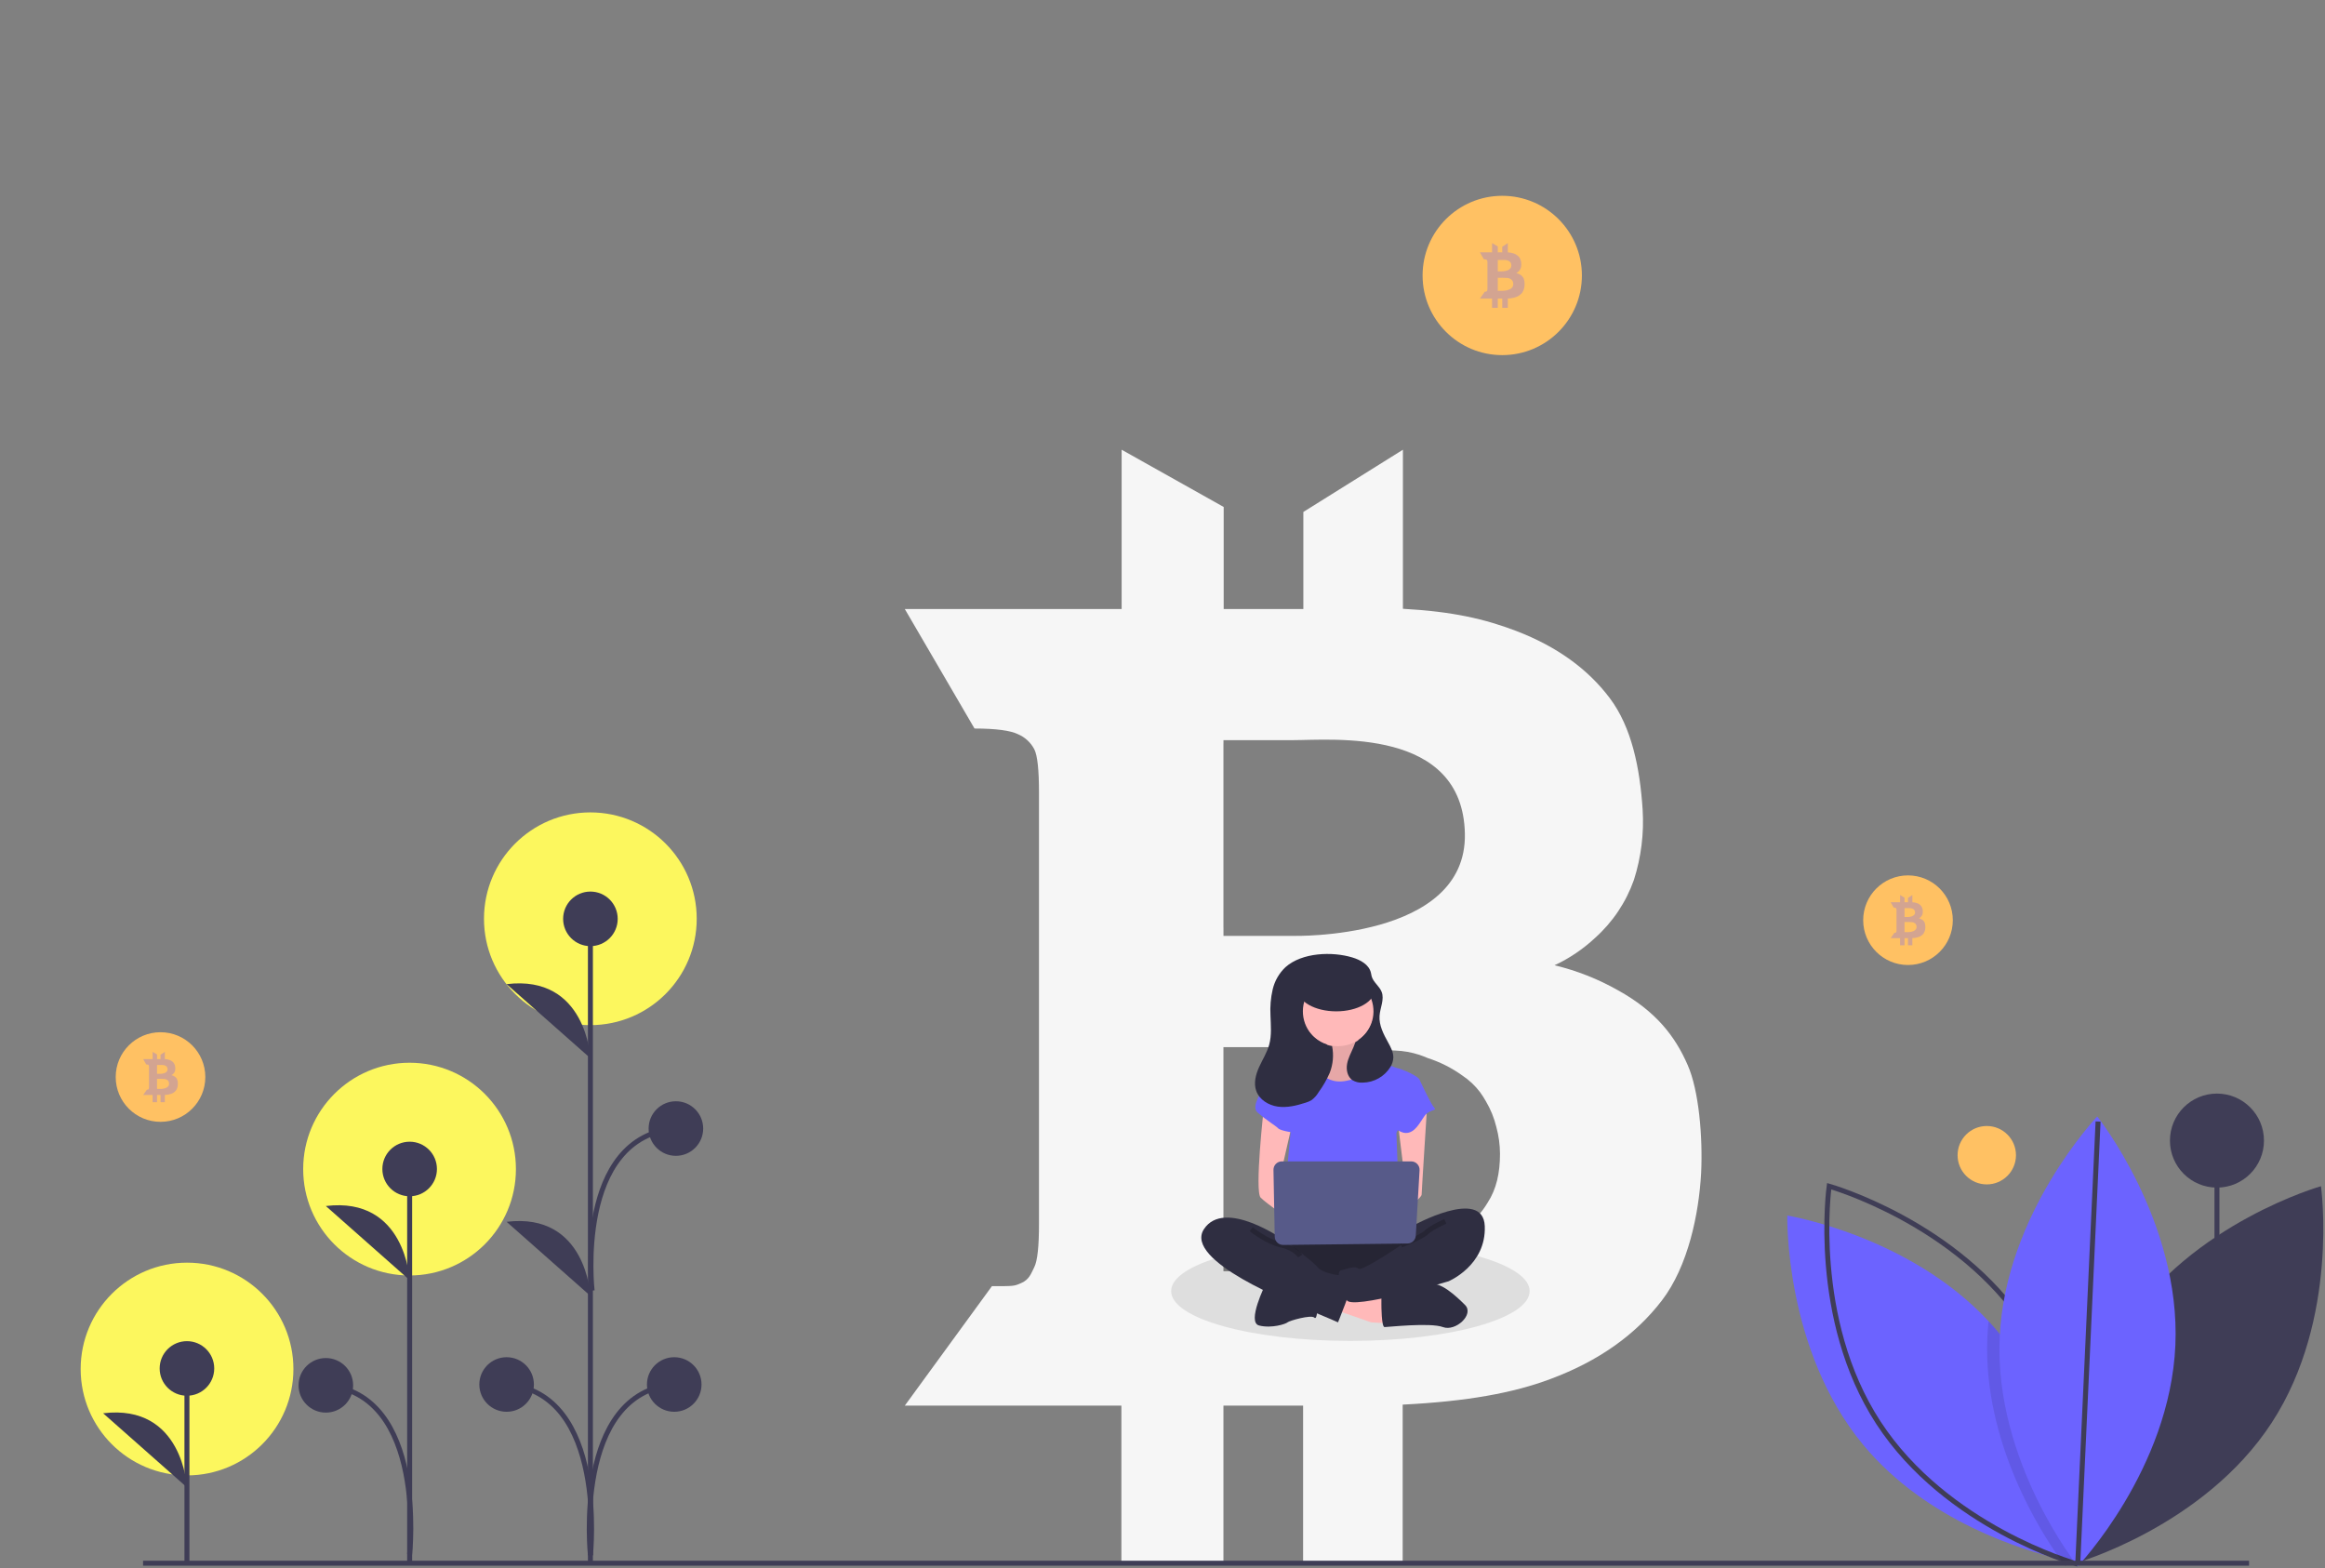 <svg width="934" height="630" viewBox="0 0 934 630" fill="none" xmlns="http://www.w3.org/2000/svg">
<rect x="0" y="0" width="934" height="630" fill="#808080" stroke="none"/>
<g clip-path="url(#clip0_571_2)">
<path d="M603.482 142.659C621.156 142.659 635.482 128.332 635.482 110.659C635.482 92.986 621.156 78.659 603.482 78.659C585.809 78.659 571.482 92.986 571.482 110.659C571.482 128.332 585.809 142.659 603.482 142.659Z" fill="#FFC163"/>
<path d="M677.982 427.859C672.982 416.359 665.282 406.259 649.882 397.759C641.923 393.259 633.374 389.893 624.482 387.759C630.465 384.98 635.967 381.267 640.782 376.759C647.862 370.431 653.228 362.416 656.382 353.459C659.286 344.357 660.473 334.795 659.882 325.259C658.782 308.459 655.482 292.159 646.682 280.459C637.882 268.759 625.482 259.759 609.082 253.459C596.482 248.659 583.582 245.659 563.582 244.559V180.659L523.582 205.659V244.659H491.582V203.659L450.582 180.659V244.659H363.482L391.482 292.659C400.132 292.669 405.992 293.469 408.982 294.959C411.774 296.154 414.069 298.272 415.482 300.959C416.782 303.459 417.382 309.359 417.382 318.459V491.659C417.382 500.659 416.782 506.459 415.482 509.059C414.182 511.659 413.482 513.959 410.382 515.359C407.282 516.759 407.182 516.659 398.582 516.659H398.482L363.482 564.659H450.482V628.659H491.482V564.659H523.482V628.659H563.482V564.259C589.482 562.959 607.982 559.559 622.882 553.959C642.182 546.759 656.982 536.259 667.582 522.459C678.182 508.659 682.482 487.559 683.382 471.259C684.082 456.759 682.482 438.059 677.982 427.859ZM491.482 298.659H491.492V297.329H519.452C535.182 297.329 587.602 292.089 588.472 334.899C589.352 377.709 519.452 375.959 519.452 375.959H491.492V372.659H491.482V298.659ZM491.482 420.659H523.482C529.982 420.659 552.342 421.649 560.482 422.019C563.801 422.14 567.086 422.726 570.242 423.759C571.392 424.149 572.482 424.589 573.662 425.079C578.595 426.673 583.248 429.028 587.452 432.059C590.194 433.87 592.605 436.136 594.582 438.759C595.439 439.943 596.227 441.175 596.942 442.449C598.836 445.653 600.241 449.121 601.112 452.739C602.065 456.234 602.56 459.837 602.582 463.459C602.582 471.249 601.142 477.699 597.592 483.159C592.782 491.219 584.892 496.929 576.012 500.959C553.052 511.399 523.482 510.659 523.482 510.659H491.482V420.659Z" fill="#F6F6F6"/>
<path opacity="0.3" d="M612.142 112.006C611.839 111.256 611.281 110.638 610.567 110.259C610.123 109.998 609.643 109.803 609.143 109.678C609.48 109.516 609.789 109.301 610.057 109.04C610.456 108.669 610.757 108.204 610.932 107.688C611.094 107.158 611.161 106.604 611.128 106.051C611.125 105.133 610.869 104.233 610.388 103.451C609.851 102.736 609.119 102.192 608.28 101.884C607.465 101.568 606.603 101.394 605.729 101.368V97.659L603.487 99.11V101.373H601.693V98.994L599.395 97.659V101.373H594.512L596.081 104.159C596.414 104.136 596.748 104.182 597.062 104.293C597.22 104.363 597.349 104.486 597.427 104.641C597.522 104.97 597.559 105.314 597.533 105.657V115.708C597.558 116.049 597.522 116.39 597.427 116.718C597.354 116.869 597.315 117.002 597.141 117.084C596.967 117.165 596.961 117.159 596.479 117.159H596.474L594.512 119.945H599.389V123.659H601.687V119.945H603.481V123.659H605.724V119.922C606.858 119.902 607.983 119.7 609.054 119.324C610.048 118.969 610.918 118.334 611.559 117.496C612.119 116.604 612.425 115.577 612.445 114.524C612.504 113.673 612.402 112.819 612.142 112.006ZM601.687 104.507L601.688 104.43H603.255C604.137 104.43 607.076 104.126 607.125 106.611C607.174 109.095 603.255 108.994 603.255 108.994H601.688V108.802L601.687 104.507ZM601.687 111.588H603.481C603.846 111.588 605.099 111.645 605.555 111.667C605.742 111.674 605.926 111.708 606.103 111.768C606.167 111.79 606.228 111.816 606.294 111.844C606.572 111.937 606.833 112.074 607.067 112.249C607.222 112.355 607.357 112.487 607.467 112.638C607.637 112.884 607.761 113.159 607.833 113.45C607.887 113.653 607.914 113.862 607.916 114.072C607.934 114.472 607.837 114.869 607.636 115.215C607.348 115.675 606.926 116.036 606.426 116.248C605.492 116.631 604.491 116.822 603.481 116.811H601.687V111.588Z" fill="#6C63FF"/>
<path d="M798.13 475.793C804.608 475.793 809.859 470.541 809.859 464.063C809.859 457.585 804.608 452.334 798.13 452.334C791.652 452.334 786.4 457.585 786.4 464.063C786.4 470.541 791.652 475.793 798.13 475.793Z" fill="#FFC163"/>
<path d="M890.596 591.744V458.194" stroke="#3F3D56" stroke-width="2" stroke-miterlimit="10"/>
<path d="M890.597 477.08C901.027 477.08 909.483 468.625 909.483 458.194C909.483 447.764 901.027 439.309 890.597 439.309C880.166 439.309 871.711 447.764 871.711 458.194C871.711 468.625 880.166 477.08 890.597 477.08Z" fill="#3F3D56"/>
<path d="M853.402 532.97C826.122 574.804 833.597 628.013 833.597 628.013C833.597 628.013 885.301 613.394 912.58 571.559C939.86 529.724 932.385 476.516 932.385 476.516C932.385 476.516 880.681 491.135 853.402 532.97Z" fill="#3F3D56"/>
<path d="M833.452 627.526C833.452 627.526 832.788 627.42 831.566 627.173C830.591 626.975 829.248 626.692 827.609 626.304C812.957 622.849 774.001 611.171 748.533 580.467C716.656 542.02 717.998 488.306 717.998 488.306C717.998 488.306 766.739 496.226 798.855 530.752C800.247 532.235 801.601 533.773 802.918 535.365C830.654 568.817 833.24 613.827 833.445 624.954C833.473 626.622 833.452 627.526 833.452 627.526Z" fill="#6C63FF"/>
<path d="M813.791 532.97C841.071 574.804 833.596 628.013 833.596 628.013C833.596 628.013 781.892 613.394 754.613 571.559C727.333 529.724 734.808 476.516 734.808 476.516C734.808 476.516 786.511 491.135 813.791 532.97Z" stroke="#3F3D56" stroke-width="2" stroke-miterlimit="10"/>
<path opacity="0.1" d="M833.445 624.955C832.724 625.824 832.088 626.565 831.566 627.173C830.407 628.494 829.75 629.186 829.75 629.186C829.75 629.186 828.952 628.183 827.609 626.304C820.241 616.032 796.538 579.506 798.368 537.315C798.467 535.104 798.629 532.916 798.855 530.752C800.247 532.236 801.601 533.773 802.918 535.365C830.654 568.817 833.24 613.827 833.445 624.955Z" fill="black"/>
<path d="M873.893 540.366C871.737 590.263 834.698 629.187 834.698 629.187C834.698 629.187 801.154 587.213 803.311 537.316C805.467 487.42 842.506 448.496 842.506 448.496C842.506 448.496 876.049 490.47 873.893 540.366Z" fill="#6C63FF"/>
<path d="M834.697 627.774L842.84 450.531" stroke="#3F3D56" stroke-width="2" stroke-miterlimit="10"/>
<path d="M57.473 627.968H903.493" stroke="#3F3D56" stroke-width="2" stroke-miterlimit="10"/>
<path d="M237.156 411.814C260.755 411.814 279.885 392.683 279.885 369.084C279.885 345.485 260.755 326.354 237.156 326.354C213.557 326.354 194.426 345.485 194.426 369.084C194.426 392.683 213.557 411.814 237.156 411.814Z" fill="#FCF75E"/>
<path d="M164.527 512.378C188.126 512.378 207.256 493.248 207.256 469.648C207.256 446.049 188.126 426.919 164.527 426.919C140.928 426.919 121.797 446.049 121.797 469.648C121.797 493.248 140.928 512.378 164.527 512.378Z" fill="#FCF75E"/>
<path d="M75.136 592.69C98.735 592.69 117.866 573.559 117.866 549.96C117.866 526.361 98.735 507.23 75.136 507.23C51.537 507.23 32.406 526.361 32.406 549.96C32.406 573.559 51.537 592.69 75.136 592.69Z" fill="#FCF75E"/>
<path d="M75.098 627.235V549.725" stroke="#3F3D56" stroke-width="2" stroke-miterlimit="10"/>
<path d="M75.098 560.686C81.151 560.686 86.059 555.779 86.059 549.725C86.059 543.672 81.151 538.764 75.098 538.764C69.044 538.764 64.137 543.672 64.137 549.725C64.137 555.779 69.044 560.686 75.098 560.686Z" fill="#3F3D56"/>
<path d="M75.098 597.496C75.098 597.496 73.532 563.818 41.432 567.732Z" fill="#3F3D56"/>
<path d="M237.182 627.779V369.241" stroke="#3F3D56" stroke-width="2" stroke-miterlimit="10"/>
<path d="M237.182 380.08C243.235 380.08 248.143 375.172 248.143 369.119C248.143 363.065 243.235 358.158 237.182 358.158C231.128 358.158 226.221 363.065 226.221 369.119C226.221 375.172 231.128 380.08 237.182 380.08Z" fill="#3F3D56"/>
<path d="M203.516 567.133C209.569 567.133 214.477 562.226 214.477 556.172C214.477 550.119 209.569 545.211 203.516 545.211C197.462 545.211 192.555 550.119 192.555 556.172C192.555 562.226 197.462 567.133 203.516 567.133Z" fill="#3F3D56"/>
<path d="M237.182 425.108C237.182 425.108 235.616 391.43 203.516 395.345Z" fill="#3F3D56"/>
<path d="M237.182 520.583C237.182 520.583 235.616 486.904 203.516 490.819Z" fill="#3F3D56"/>
<path d="M237.182 624.766C237.182 624.766 244.228 559.304 203.516 556.172" stroke="#3F3D56" stroke-width="2" stroke-miterlimit="10"/>
<path d="M270.854 567.133C276.907 567.133 281.815 562.226 281.815 556.172C281.815 550.119 276.907 545.211 270.854 545.211C264.8 545.211 259.893 550.119 259.893 556.172C259.893 562.226 264.8 567.133 270.854 567.133Z" fill="#3F3D56"/>
<path d="M237.187 624.766C237.187 624.766 230.14 559.304 270.853 556.172" stroke="#3F3D56" stroke-width="2" stroke-miterlimit="10"/>
<path d="M271.522 464.315C277.575 464.315 282.483 459.407 282.483 453.354C282.483 447.3 277.575 442.393 271.522 442.393C265.468 442.393 260.561 447.3 260.561 453.354C260.561 459.407 265.468 464.315 271.522 464.315Z" fill="#3F3D56"/>
<path d="M237.855 518.456C237.855 518.456 230.808 456.485 271.521 453.354" stroke="#3F3D56" stroke-width="2" stroke-miterlimit="10"/>
<path d="M164.564 627.414V469.601" stroke="#3F3D56" stroke-width="2" stroke-miterlimit="10"/>
<path d="M164.565 480.562C170.618 480.562 175.526 475.654 175.526 469.601C175.526 463.547 170.618 458.64 164.565 458.64C158.511 458.64 153.604 463.547 153.604 469.601C153.604 475.654 158.511 480.562 164.565 480.562Z" fill="#3F3D56"/>
<path d="M164.564 514.24C164.564 514.24 162.999 480.562 130.898 484.476Z" fill="#3F3D56"/>
<path d="M164.564 624.401C164.564 624.401 171.611 559.638 130.898 556.506" stroke="#3F3D56" stroke-width="2" stroke-miterlimit="10"/>
<path d="M130.899 567.467C136.952 567.467 141.86 562.56 141.86 556.506C141.86 550.452 136.952 545.545 130.899 545.545C124.845 545.545 119.938 550.452 119.938 556.506C119.938 562.56 124.845 567.467 130.899 567.467Z" fill="#3F3D56"/>
<path d="M766.482 387.659C776.424 387.659 784.482 379.6 784.482 369.659C784.482 359.718 776.424 351.659 766.482 351.659C756.541 351.659 748.482 359.718 748.482 369.659C748.482 379.6 756.541 387.659 766.482 387.659Z" fill="#FFC163"/>
<path opacity="0.1" d="M576.012 500.959C553.052 511.399 523.482 510.659 523.482 510.659H491.482V504.549C504.522 500.909 522.552 498.659 542.482 498.659C553.7 498.62 564.905 499.389 576.012 500.959Z" fill="black"/>
<path opacity="0.1" d="M614.482 518.659C614.482 529.709 582.242 538.659 542.482 538.659C502.722 538.659 470.482 529.709 470.482 518.659C470.482 513.149 478.502 508.159 491.482 504.549V510.659H523.482C523.482 510.659 553.052 511.399 576.012 500.959C598.882 504.299 614.482 510.969 614.482 518.659Z" fill="black"/>
<path d="M551.678 394.129H521.043V424.818H551.678V394.129Z" fill="#2F2E41"/>
<path d="M532.435 415.832C532.435 415.832 534.97 424.707 530.533 425.341C527.779 425.77 525.17 426.857 522.926 428.51L531.167 439.287H546.381L555.89 429.778C555.89 429.778 543.212 420.269 545.747 414.564C548.283 408.859 532.435 415.832 532.435 415.832Z" fill="#FFB9B9"/>
<path opacity="0.1" d="M532.435 415.832C532.435 415.832 534.97 424.707 530.533 425.341C527.779 425.77 525.17 426.857 522.926 428.51L531.167 439.287H546.381L555.89 429.778C555.89 429.778 543.212 420.269 545.747 414.564C548.283 408.859 532.435 415.832 532.435 415.832Z" fill="black"/>
<path d="M536.238 526.136L550.819 531.207L560.961 531.841L560.327 522.966L539.408 516.779L536.238 526.136Z" fill="#FFB9B9"/>
<path d="M554.94 524.234C554.94 524.234 554.94 533.109 556.207 533.109C557.475 533.109 574.591 531.207 579.663 533.109C584.734 535.011 592.342 528.038 588.538 524.234C584.734 520.431 578.53 514.725 574.659 515.993C570.788 517.261 554.939 520.43 554.939 520.43L554.94 524.234Z" fill="#2F2E41"/>
<path d="M508.345 515.993C508.345 515.993 500.738 531.207 505.81 532.475C510.881 533.743 516.587 531.841 517.221 531.207C517.854 530.573 526.729 528.038 527.997 529.305C529.265 530.573 529.265 524.234 529.265 524.234L508.345 515.993Z" fill="#2F2E41"/>
<path d="M514.686 495.073C514.686 495.073 502.641 511.556 511.516 515.993C520.391 520.431 562.865 520.431 566.035 515.993C569.204 511.556 570.472 497.609 566.035 496.341C561.597 495.073 514.686 495.073 514.686 495.073Z" fill="#2F2E41"/>
<path opacity="0.2" d="M514.686 495.073C514.686 495.073 502.641 511.556 511.516 515.993C520.391 520.431 562.865 520.431 566.035 515.993C569.204 511.556 570.472 497.609 566.035 496.341C561.597 495.073 514.686 495.073 514.686 495.073Z" fill="black"/>
<path d="M537.506 420.269C545.559 420.269 552.087 413.741 552.087 405.689C552.087 397.636 545.559 391.108 537.506 391.108C529.454 391.108 522.926 397.636 522.926 405.689C522.926 413.741 529.454 420.269 537.506 420.269Z" fill="#FFB9B9"/>
<path d="M514.686 428.51L527.364 425.975C527.364 425.975 530.534 436.117 540.677 434.216C550.82 432.314 553.355 425.975 553.355 425.975C553.355 425.975 560.963 429.144 561.597 429.144C562.23 429.144 570.472 432.314 570.472 434.216C570.472 436.117 560.963 455.135 560.963 455.135L562.23 489.368L515.319 488.1L518.489 454.502L514.686 428.51Z" fill="#6C63FF"/>
<path d="M507.712 444.993C507.712 444.993 503.908 478.591 506.444 481.127C508.98 483.663 519.123 490.636 519.123 490.636V483.029L514.051 473.52L519.123 451.332L507.712 444.993Z" fill="#FFB9B9"/>
<path d="M573.324 444.042C573.324 444.042 571.105 478.591 571.105 479.859C571.105 481.127 565.4 485.564 563.498 485.564C561.596 485.564 560.328 482.395 560.328 482.395L564.766 477.323L561.596 451.332L573.324 444.042Z" fill="#FFB9B9"/>
<path d="M567.301 492.538C567.301 492.538 595.828 476.689 596.462 492.538C597.096 508.386 581.881 514.725 581.881 514.725C581.881 514.725 542.578 526.511 540.993 522.203C539.408 517.895 536.238 510.922 538.774 510.288C541.31 509.654 544.479 508.386 545.747 509.654C547.015 510.922 562.863 500.145 562.863 500.145L567.301 492.538Z" fill="#2F2E41"/>
<path opacity="0.2" d="M580.613 490.636C580.613 490.636 574.908 493.171 573.006 495.073C571.104 496.975 562.863 500.145 562.863 500.145" stroke="black" stroke-width="2" stroke-miterlimit="10"/>
<path d="M518.489 429.778L514.685 428.51C514.685 428.51 500.739 443.091 505.176 446.894C509.614 450.698 512.15 451.966 513.418 453.234C514.685 454.501 521.025 455.135 521.025 455.135L518.489 429.778Z" fill="#6C63FF"/>
<path d="M564.766 432.948L570.471 434.216C570.471 434.216 574.909 443.725 576.176 444.992C577.444 446.26 574.275 445.626 572.373 448.162C570.471 450.698 568.569 455.135 564.766 455.135C560.962 455.135 555.891 448.796 555.891 448.796L564.766 432.948Z" fill="#6C63FF"/>
<path d="M515.954 498.243C515.954 498.243 491.865 481.127 483.623 493.805C475.382 506.484 519.124 523.6 525.463 526.136C531.802 528.672 537.508 531.207 537.508 531.207C537.508 531.207 543.213 517.261 543.213 514.725C543.213 512.189 538.776 512.189 537.508 512.189C536.24 512.189 530.534 510.922 529.267 509.02C527.999 507.118 515.954 498.243 515.954 498.243Z" fill="#2F2E41"/>
<path opacity="0.2" d="M502.641 493.805C502.641 493.805 508.98 498.877 514.685 500.145C520.391 501.413 522.293 504.582 522.293 504.582" stroke="black" stroke-width="2" stroke-miterlimit="10"/>
<path d="M511.581 469.97L512.087 496.811C512.104 497.697 512.47 498.541 513.107 499.159C513.743 499.776 514.598 500.117 515.484 500.107L565.434 499.546C566.285 499.537 567.101 499.204 567.716 498.617C568.332 498.029 568.702 497.229 568.751 496.38L570.267 470.1C570.293 469.643 570.226 469.186 570.069 468.756C569.913 468.326 569.67 467.933 569.356 467.6C569.042 467.267 568.663 467.002 568.243 466.821C567.823 466.64 567.37 466.546 566.912 466.546H514.94C514.494 466.546 514.051 466.635 513.64 466.808C513.228 466.981 512.855 467.234 512.542 467.553C512.229 467.872 511.983 468.25 511.818 468.665C511.653 469.08 511.572 469.523 511.581 469.97Z" fill="#575A89"/>
<path d="M505.802 428.67C507.162 425.668 508.991 422.851 509.862 419.672C510.906 415.862 510.499 411.831 510.375 407.883C510.177 404.391 510.474 400.888 511.259 397.48C512.056 394.055 513.844 390.941 516.401 388.527C523.044 382.597 535.203 382.171 543.315 384.64C546.513 385.613 549.92 387.467 550.713 390.714C550.832 391.204 550.886 391.709 551.02 392.196C551.684 394.614 554.157 396.144 555.05 398.487C556.204 401.518 554.424 404.814 554.192 408.048C553.92 411.825 555.776 415.393 557.606 418.708C558.694 420.678 559.825 422.777 559.717 425.025C559.627 426.255 559.253 427.447 558.625 428.508C557.459 430.432 555.824 432.027 553.872 433.146C551.921 434.264 549.718 434.869 547.469 434.903C546.007 435.02 544.545 434.675 543.29 433.917C541.31 432.553 540.73 429.808 541.143 427.44C541.555 425.072 542.757 422.931 543.699 420.719C543.988 420.041 544.249 419.35 544.489 418.653C547.41 417.023 549.66 414.413 550.844 411.285C552.027 408.156 552.066 404.71 550.955 401.555C549.844 398.401 547.654 395.74 544.772 394.043C541.89 392.346 538.5 391.722 535.203 392.281C531.905 392.841 528.911 394.547 526.75 397.1C524.588 399.652 523.398 402.886 523.39 406.231C523.381 409.576 524.555 412.816 526.703 415.379C528.852 417.943 531.837 419.665 535.132 420.241C535.842 423.818 535.52 427.524 534.202 430.925C533.003 433.693 531.498 436.317 529.715 438.748C528.986 439.995 528.014 441.083 526.857 441.947C526.094 442.399 525.275 442.748 524.422 442.987C520.841 444.139 517.07 445.065 513.345 444.547C509.619 444.029 505.93 441.782 504.66 438.242C503.548 435.139 504.442 431.672 505.802 428.67Z" fill="#2F2E41"/>
<path d="M536.8 406.27C545.346 406.27 552.273 402.345 552.273 397.502C552.273 392.659 545.346 388.734 536.8 388.734C528.254 388.734 521.326 392.659 521.326 397.502C521.326 402.345 528.254 406.27 536.8 406.27Z" fill="#2F2E41"/>
<path opacity="0.3" d="M773.212 370.705C772.976 370.123 772.543 369.642 771.988 369.348C771.642 369.145 771.27 368.994 770.881 368.897C771.143 368.771 771.383 368.603 771.591 368.401C771.902 368.112 772.135 367.751 772.271 367.35C772.398 366.939 772.449 366.508 772.423 366.078C772.421 365.365 772.222 364.666 771.848 364.058C771.431 363.502 770.862 363.08 770.21 362.84C769.577 362.595 768.907 362.459 768.228 362.439V359.557L766.486 360.685V362.443H765.092V360.594L763.306 359.557V362.443H759.512L760.731 364.608C760.99 364.59 761.249 364.626 761.494 364.712C761.616 364.767 761.716 364.862 761.777 364.982C761.851 365.238 761.879 365.506 761.86 365.772V373.582C761.879 373.847 761.851 374.112 761.777 374.367C761.72 374.484 761.69 374.588 761.555 374.651C761.42 374.714 761.415 374.71 761.041 374.71H761.036L759.512 376.875H763.302V379.761H765.088V376.875H766.482V379.761H768.224V376.856C769.106 376.841 769.979 376.684 770.812 376.392C771.584 376.116 772.26 375.623 772.759 374.971C773.193 374.278 773.431 373.48 773.447 372.662C773.493 372.001 773.413 371.337 773.212 370.705ZM765.088 364.879L765.088 364.819H766.306C766.991 364.819 769.275 364.582 769.313 366.513C769.351 368.444 766.306 368.365 766.306 368.365H765.088V368.216L765.088 364.879ZM765.088 370.381H766.482C766.765 370.381 767.739 370.425 768.093 370.442C768.238 370.447 768.381 370.474 768.519 370.52C768.569 370.538 768.616 370.558 768.668 370.58C768.883 370.652 769.086 370.758 769.268 370.895C769.388 370.977 769.493 371.079 769.579 371.197C769.711 371.388 769.807 371.602 769.863 371.827C769.905 371.985 769.926 372.148 769.927 372.311C769.942 372.622 769.866 372.93 769.71 373.199C769.486 373.557 769.158 373.837 768.77 374.002C768.044 374.299 767.266 374.448 766.482 374.439H765.088V370.381Z" fill="#6C63FF"/>
<path d="M64.482 450.659C74.424 450.659 82.482 442.6 82.482 432.659C82.482 422.718 74.424 414.659 64.482 414.659C54.541 414.659 46.482 422.718 46.482 432.659C46.482 442.6 54.541 450.659 64.482 450.659Z" fill="#FFC163"/>
<path opacity="0.3" d="M71.21 433.705C70.974 433.123 70.541 432.642 69.986 432.348C69.641 432.146 69.268 431.994 68.879 431.897C69.141 431.771 69.381 431.603 69.589 431.401C69.9 431.113 70.133 430.751 70.269 430.35C70.396 429.939 70.447 429.508 70.421 429.078C70.419 428.365 70.22 427.666 69.847 427.058C69.429 426.503 68.861 426.08 68.209 425.84C67.576 425.595 66.905 425.459 66.227 425.439V422.557L64.484 423.685V425.444H63.09V423.595L61.304 422.557V425.444H57.51L58.73 427.608C58.988 427.59 59.247 427.626 59.492 427.712C59.614 427.767 59.715 427.862 59.775 427.983C59.849 428.239 59.877 428.506 59.858 428.772V436.583C59.877 436.847 59.849 437.113 59.775 437.367C59.718 437.485 59.688 437.588 59.553 437.651C59.418 437.715 59.413 437.71 59.039 437.71H59.035L57.51 439.875H61.3V442.761H63.086V439.875H64.48V442.761H66.222V439.857C67.104 439.841 67.978 439.684 68.81 439.392C69.582 439.116 70.258 438.623 70.757 437.972C71.192 437.279 71.43 436.48 71.445 435.663C71.491 435.001 71.411 434.337 71.21 433.705ZM63.086 427.879L63.086 427.819H64.304C64.989 427.819 67.273 427.583 67.311 429.513C67.349 431.444 64.304 431.365 64.304 431.365H63.086V431.216L63.086 427.879ZM63.086 433.381H64.48C64.763 433.381 65.737 433.425 66.091 433.442C66.236 433.448 66.379 433.474 66.517 433.521C66.567 433.538 66.614 433.558 66.666 433.58C66.881 433.652 67.084 433.759 67.266 433.895C67.386 433.977 67.491 434.079 67.577 434.197C67.709 434.388 67.805 434.602 67.861 434.827C67.903 434.985 67.924 435.148 67.925 435.311C67.94 435.622 67.864 435.93 67.708 436.199C67.484 436.557 67.156 436.837 66.768 437.002C66.042 437.299 65.264 437.448 64.48 437.44H63.086L63.086 433.381Z" fill="#6C63FF"/>
</g>
<defs>
<clipPath id="clip0_571_2">
<rect width="933.321" height="629.287" fill="white"/>
</clipPath>
</defs>
</svg>
